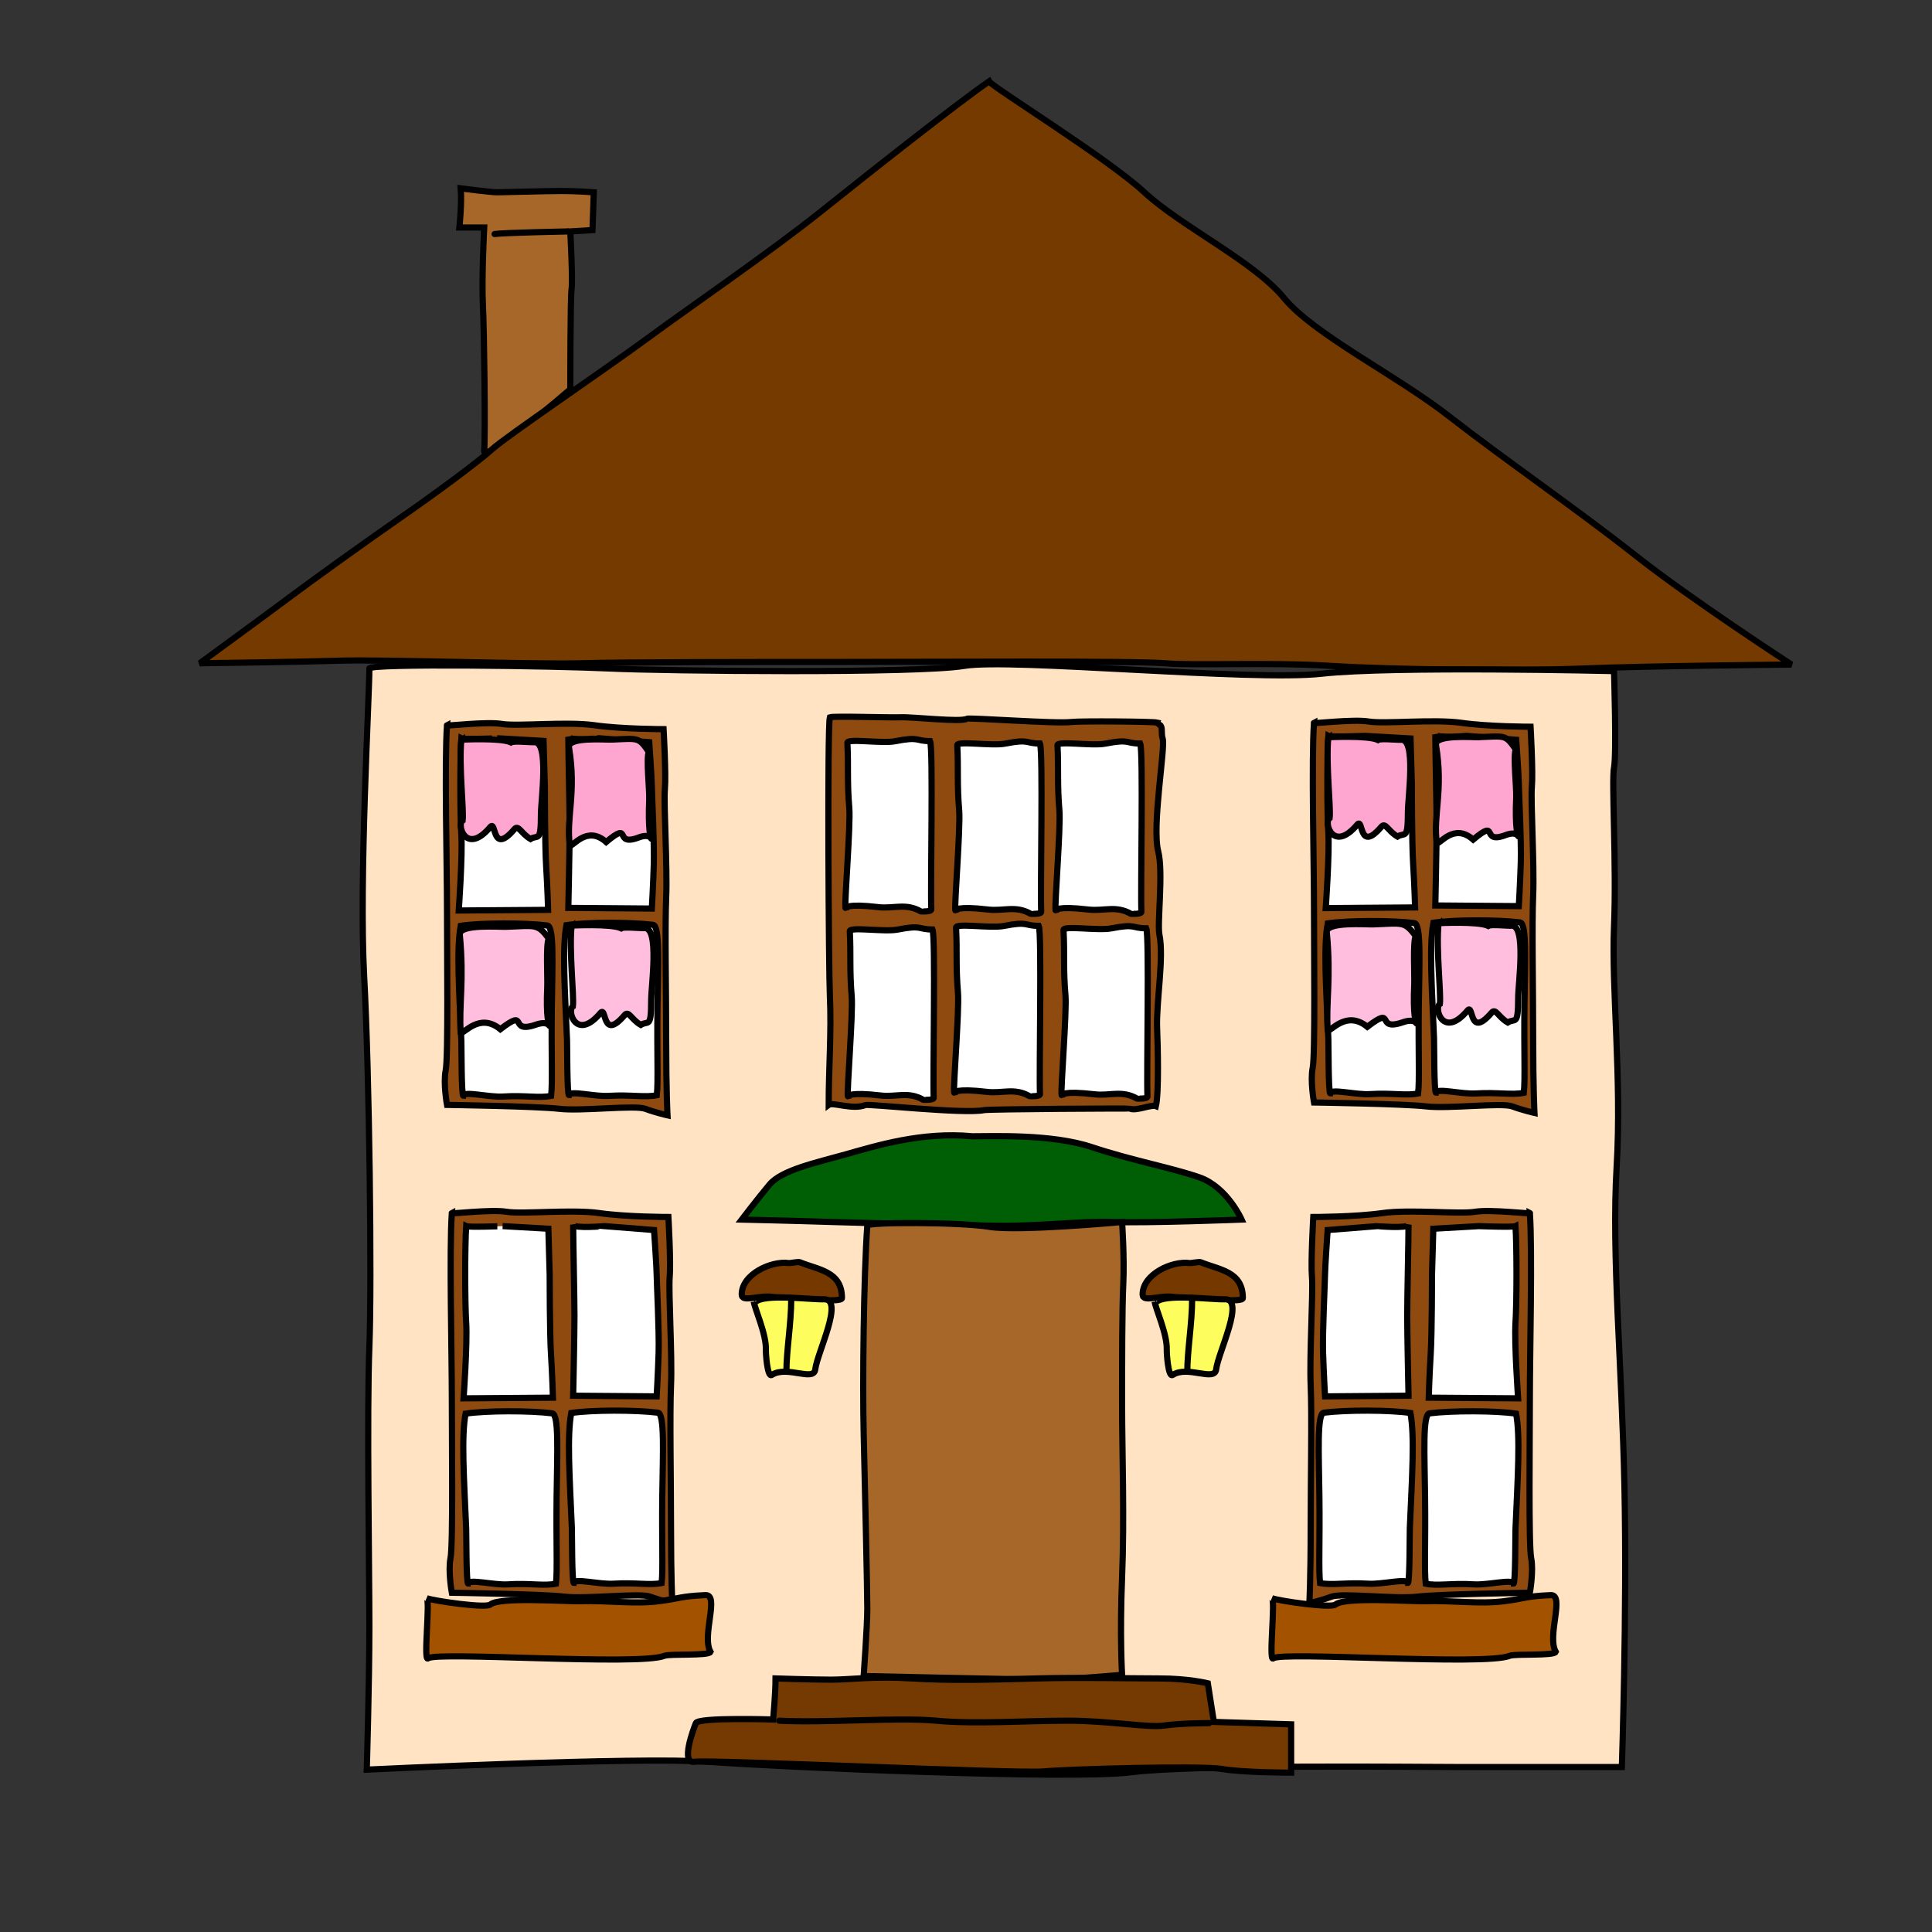 <?xml version="1.0" encoding="utf-8"?>
<!-- Generator: Adobe Illustrator 15.1.0, SVG Export Plug-In . SVG Version: 6.00 Build 0)  -->
<!DOCTYPE svg PUBLIC "-//W3C//DTD SVG 1.1//EN" "http://www.w3.org/Graphics/SVG/1.1/DTD/svg11.dtd">
<svg version="1.1" id="Layer_1" xmlns="http://www.w3.org/2000/svg" xmlns:xlink="http://www.w3.org/1999/xlink" x="0px" y="0px"
	 width="300px" height="300px" viewBox="0 0 300 300" enable-background="new 0 0 300 300" xml:space="preserve">
<rect x="0" y="0" width="300" height="300" fill="#333333" stroke="none"/>
<path fill-rule="evenodd" clip-rule="evenodd" fill="#A76729" stroke="#000000" stroke-width="0.96" stroke-linecap="round" stroke-miterlimit="2.613" d="
	M71.538,29.25c0.203,2.229-0.203,6.078-0.203,6.078h3.85c0,0-0.406,7.9-0.203,11.953c0.203,4.052,0.405,20.461,0.203,22.689
	s13.371-9.521,13.371-9.521s0-14.384,0.203-15.599c0.202-1.215-0.203-8.914-0.203-8.914l3.444-0.203l0.203-5.875
	c0,0-2.634-0.202-5.065-0.202c-2.431,0-8.914,0.202-9.926,0.202C76.197,29.858,71.538,29.25,71.538,29.25z"/>
<path fill-rule="evenodd" clip-rule="evenodd" fill="none" stroke="#000000" stroke-width="0.96" stroke-linecap="round" stroke-miterlimit="2.613" d="
	M76.805,36.341c1.215-0.203,11.345-0.405,11.345-0.405"/>
<path fill-rule="evenodd" clip-rule="evenodd" fill="#753A00" stroke="#000000" stroke-width="0.96" stroke-linecap="round" stroke-miterlimit="2.613" d="
	M153.585,12.638c-4.457,3.039-17.827,13.573-25.931,20.056c-8.104,6.483-20.259,14.789-27.146,19.854
	c-6.888,5.065-21.879,15.194-24.108,17.22c-2.229,2.026-9.116,7.091-14.384,10.737c-5.267,3.646-13.979,9.927-17.22,12.358
	S31.02,102.992,31.02,102.992s15.599-0.203,21.879-0.405c6.28-0.203,30.186,0.608,37.276,0.405s27.552-0.203,40.518-0.203
	c12.965,0,45.582-0.203,50.242,0.203c4.659,0.405,16.005-0.203,25.729,0.405c9.724,0.608,29.375,0.811,39.302,0.405
	s32.211-0.608,32.211-0.608s-15.599-10.129-24.31-17.017c-8.712-6.888-20.462-14.991-28.768-21.474
	c-8.307-6.483-21.069-12.763-25.729-18.436c-4.66-5.672-16.005-11.143-21.677-16.41C172.021,24.591,153.99,13.449,153.585,12.638z"
	/>
<path fill-rule="evenodd" clip-rule="evenodd" fill="#FFE3C3" stroke="#000000" stroke-width="0.96" stroke-linecap="round" stroke-miterlimit="2.613" d="
	M57.356,103.803c0,4.457-1.62,32.819-0.81,47.811c0.81,14.991,1.215,47.405,0.81,57.534c-0.405,10.13,0,34.44,0,43.354
	c0,8.914-0.405,22.285-0.405,22.285s42.138-2.026,53.078-1.216c10.939,0.811,56.319,2.836,65.638,1.621
	c9.319-1.216,44.569-0.811,50.241-0.811c5.673,0,25.932,0,25.932,0s0.811-23.905,0.405-43.354
	c-0.405-19.449-2.026-36.061-1.216-49.837c0.811-13.775-0.811-27.552-0.405-37.275c0.405-9.725-0.405-22.69,0-24.716
	c0.405-2.025,0-14.991,0-14.991s-34.439-0.811-45.38,0.405c-10.939,1.215-48.216-2.431-55.509-1.216
	c-7.293,1.216-46.594,0.811-55.103,0.406C86.124,103.397,57.356,102.992,57.356,103.803z"/>
<path fill-rule="evenodd" clip-rule="evenodd" fill="#8E4A0F" stroke="#000000" stroke-width="0.96" stroke-linecap="round" stroke-miterlimit="2.613" d="
	M69.41,112.615c-0.406,5.672,0,21.879,0,28.564c0,6.686,0.203,22.994-0.203,25.02c-0.405,2.026,0.203,5.369,0.203,5.369
	s13.978,0.202,17.422,0.607c3.444,0.405,11.75-0.607,13.371,0c1.621,0.607,3.444,1.013,3.444,1.013s-0.203-3.849-0.203-11.547
	s-0.203-17.625,0-22.285c0.203-4.66-0.405-14.587-0.202-16.815c0.202-2.229-0.203-9.319-0.203-9.319s-6.483,0-10.737-0.607
	c-4.254-0.608-11.953,0.202-14.384-0.203C75.487,112.007,69.004,112.817,69.41,112.615z"/>
<path fill-rule="evenodd" clip-rule="evenodd" fill="#FFFFFF" stroke="#000000" stroke-width="0.96" stroke-linecap="round" stroke-miterlimit="2.613" d="
	M71.638,114.641c-0.202,3.039-0.203,11.75,0,14.992c0.203,3.242-0.405,11.75-0.405,11.75l13.877-0.101c0,0-0.101-3.545-0.304-6.787
	c-0.203-3.242-0.203-12.358-0.203-12.358l-0.203-7.09l-7.091-0.406C77.311,114.641,72.044,114.844,71.638,114.641z"/>
<path fill-rule="evenodd" clip-rule="evenodd" fill="#FFFFFF" stroke="#000000" stroke-width="0.96" stroke-linecap="round" stroke-miterlimit="2.613" d="
	M88.25,114.438c0,2.431,0.203,11.143,0.203,14.181s-0.203,12.357-0.203,12.357l12.966,0.102c0,0,0.203-3.545,0.304-6.787
	s-0.304-11.142-0.304-12.155s-0.405-6.888-0.405-6.888l-7.698-0.608C93.113,114.641,88.453,115.046,88.25,114.438z"/>
<path fill-rule="evenodd" clip-rule="evenodd" fill="#FEA6D0" stroke="#000000" stroke-width="0.96" stroke-linecap="round" stroke-miterlimit="2.613" d="
	M71.841,127.404c-0.989,0.597,0.51,5.505,4.289,1.013c0.976-1.16,0.19,4.503,3.745,0.335c0.642-0.752,1.029,0.672,2.5,1.522
	c1.167-0.725,1.621,0.682,1.621-3.884c0-2.09,1.303-11.233-1.013-11.142c-0.847,0.033-3.206-0.241-3.629,0.035
	c-1.606-0.761-7.774-0.406-7.716-0.44C71.233,118.896,72.044,125.783,71.841,127.404z"/>
<path fill-rule="evenodd" clip-rule="evenodd" fill="#FEA6D0" stroke="#000000" stroke-width="0.96" stroke-linecap="round" stroke-miterlimit="2.613" d="
	M88.352,116.059c1.185,7.126-0.486,10.985,0.136,15.229c0.446,0.261,2.647-3.202,5.638-0.544c4.163-3.467,0.995,0.837,5.065-0.706
	c3.39-1.286,1.21,3.713,1.621-5.875c0.061-1.445-0.496-6.436-0.066-7.412c-1.625-2.348-1.576-2.074-5.809-1.907
	C94.034,114.879,88.076,114.401,88.352,116.059z"/>
<path fill-rule="evenodd" clip-rule="evenodd" fill="#FFFFFF" stroke="#000000" stroke-width="0.96" stroke-linecap="round" stroke-miterlimit="2.613" d="
	M71.638,161.642c0.034,0.788,0,8.509,0.304,8.509c0.158-0.766,3.954,0.259,6.179,0.118c3.385-0.214,5.621,0.279,7.455-0.101
	c0.24-2.072,0.017-6.318,0.105-13.588c0.081-6.582,0.396-12.731-0.69-12.868c-3.43-0.434-10.279-0.432-13.45,0.048
	C70.88,147.334,71.285,153.514,71.638,161.642z"/>
<path fill-rule="evenodd" clip-rule="evenodd" fill="#FFFFFF" stroke="#000000" stroke-width="0.96" stroke-linecap="round" stroke-miterlimit="2.613" d="
	M88.048,161.54c0.034,0.788,0,8.509,0.304,8.509c0.158-0.765,3.954,0.259,6.179,0.118c3.385-0.214,5.622,0.279,7.456-0.1
	c0.239-2.073,0.016-6.319,0.105-13.589c0.081-6.582,0.396-12.73-0.69-12.868c-3.43-0.433-10.279-0.432-13.45,0.048
	C87.29,147.233,87.695,153.412,88.048,161.54z"/>
<path fill-rule="evenodd" clip-rule="evenodd" fill="#FFBEDD" stroke="#000000" stroke-width="0.96" stroke-linecap="round" stroke-miterlimit="2.613" d="
	M88.959,156.272c-0.989,0.598,0.51,5.506,4.29,1.014c0.975-1.16,0.19,4.503,3.745,0.335c0.642-0.752,1.029,0.673,2.5,1.522
	c1.167-0.725,1.621,0.682,1.621-3.884c0-2.09,1.303-11.233-1.013-11.142c-0.847,0.034-3.206-0.241-3.629,0.035
	c-1.606-0.761-7.774-0.406-7.716-0.44C88.352,147.764,89.163,154.651,88.959,156.272z"/>
<path fill-rule="evenodd" clip-rule="evenodd" fill="#FFBEDD" stroke="#000000" stroke-width="0.96" stroke-linecap="round" stroke-miterlimit="2.613" d="
	M71.396,145.13c0.702,7.323-0.167,11.066,0.148,15.229c0.486,0.261,2.886-3.203,6.147-0.545c4.54-3.467,1.085,0.838,5.522-0.706
	c3.697-1.286,1.32,3.713,1.767-5.874c0.067-1.445-0.236-6.538,0.231-7.514c-1.772-2.348-2.022-1.972-6.637-1.806
	C77.591,143.95,71.234,143.453,71.396,145.13z"/>
<path fill-rule="evenodd" clip-rule="evenodd" fill="#8E4A0F" stroke="#000000" stroke-width="0.96" stroke-linecap="round" stroke-miterlimit="2.613" d="
	M204.035,112.24c-0.405,5.672,0,21.879,0,28.564c0,6.686,0.203,22.994-0.202,25.02c-0.405,2.026,0.202,5.369,0.202,5.369
	s13.979,0.202,17.422,0.607c3.444,0.405,11.75-0.607,13.371,0s3.444,1.013,3.444,1.013s-0.203-3.849-0.203-11.547
	s-0.202-17.625,0-22.285c0.203-4.66-0.404-14.586-0.202-16.814c0.202-2.229-0.202-9.319-0.202-9.319s-6.483,0-10.737-0.607
	c-4.255-0.608-11.953,0.202-14.384-0.203C210.112,111.632,203.63,112.442,204.035,112.24z"/>
<path fill-rule="evenodd" clip-rule="evenodd" fill="#FFFFFF" stroke="#000000" stroke-width="0.96" stroke-linecap="round" stroke-miterlimit="2.613" d="
	M206.264,114.266c-0.202,3.039-0.203,11.75,0,14.992c0.202,3.242-0.405,11.75-0.405,11.75l13.877-0.101c0,0-0.101-3.545-0.304-6.787
	c-0.202-3.242-0.202-12.358-0.202-12.358l-0.203-7.091l-7.091-0.405C211.936,114.266,206.669,114.469,206.264,114.266z"/>
<path fill-rule="evenodd" clip-rule="evenodd" fill="#FFFFFF" stroke="#000000" stroke-width="0.96" stroke-linecap="round" stroke-miterlimit="2.613" d="
	M222.876,114.063c0,2.431,0.202,11.143,0.202,14.181s-0.202,12.357-0.202,12.357l12.966,0.102c0,0,0.202-3.545,0.304-6.787
	c0.101-3.241-0.304-11.142-0.304-12.155s-0.406-6.888-0.406-6.888l-7.697-0.608C227.738,114.266,223.078,114.671,222.876,114.063z"
	/>
<path fill-rule="evenodd" clip-rule="evenodd" fill="#FEA6D0" stroke="#000000" stroke-width="0.96" stroke-linecap="round" stroke-miterlimit="2.613" d="
	M206.466,127.029c-0.988,0.597,0.511,5.505,4.289,1.013c0.976-1.16,0.19,4.503,3.745,0.335c0.642-0.752,1.029,0.672,2.501,1.522
	c1.167-0.725,1.62,0.682,1.62-3.884c0-2.09,1.304-11.233-1.013-11.142c-0.848,0.033-3.206-0.241-3.629,0.035
	c-1.606-0.761-7.774-0.406-7.716-0.44C205.858,118.521,206.669,125.408,206.466,127.029z"/>
<path fill-rule="evenodd" clip-rule="evenodd" fill="#FEA6D0" stroke="#000000" stroke-width="0.96" stroke-linecap="round" stroke-miterlimit="2.613" d="
	M222.978,115.684c1.185,7.126-0.486,10.985,0.136,15.229c0.445,0.261,2.647-3.203,5.638-0.544c4.163-3.467,0.995,0.837,5.064-0.706
	c3.391-1.286,1.211,3.713,1.62-5.875c0.062-1.445-0.495-6.436-0.065-7.412c-1.626-2.348-1.576-2.074-5.809-1.907
	C228.659,114.504,222.701,114.026,222.978,115.684z"/>
<path fill-rule="evenodd" clip-rule="evenodd" fill="#FFFFFF" stroke="#000000" stroke-width="0.96" stroke-linecap="round" stroke-miterlimit="2.613" d="
	M206.264,161.267c0.034,0.788,0,8.509,0.304,8.509c0.158-0.766,3.954,0.259,6.179,0.118c3.385-0.214,5.621,0.279,7.455-0.101
	c0.24-2.072,0.017-6.318,0.105-13.588c0.081-6.582,0.396-12.731-0.689-12.868c-3.431-0.434-10.279-0.432-13.449,0.048
	C205.506,146.959,205.91,153.139,206.264,161.267z"/>
<path fill-rule="evenodd" clip-rule="evenodd" fill="#FFFFFF" stroke="#000000" stroke-width="0.96" stroke-linecap="round" stroke-miterlimit="2.613" d="
	M222.673,161.165c0.034,0.788,0.001,8.509,0.304,8.509c0.158-0.765,3.954,0.259,6.179,0.118c3.386-0.214,5.622,0.279,7.456-0.1
	c0.239-2.073,0.016-6.319,0.105-13.589c0.08-6.582,0.396-12.73-0.69-12.868c-3.43-0.433-10.279-0.432-13.449,0.048
	C221.915,146.858,222.319,153.037,222.673,161.165z"/>
<path fill-rule="evenodd" clip-rule="evenodd" fill="#FFBEDD" stroke="#000000" stroke-width="0.96" stroke-linecap="round" stroke-miterlimit="2.613" d="
	M223.585,155.897c-0.989,0.598,0.51,5.505,4.289,1.014c0.976-1.16,0.19,4.503,3.745,0.335c0.642-0.752,1.028,0.673,2.5,1.522
	c1.167-0.725,1.621,0.682,1.621-3.884c0-2.09,1.303-11.233-1.013-11.142c-0.848,0.034-3.206-0.241-3.63,0.035
	c-1.605-0.761-7.773-0.406-7.716-0.44C222.978,147.389,223.787,154.276,223.585,155.897z"/>
<path fill-rule="evenodd" clip-rule="evenodd" fill="#FFBEDD" stroke="#000000" stroke-width="0.96" stroke-linecap="round" stroke-miterlimit="2.613" d="
	M206.021,144.755c0.702,7.323-0.167,11.066,0.148,15.229c0.485,0.261,2.886-3.203,6.147-0.545c4.539-3.467,1.085,0.838,5.522-0.706
	c3.696-1.286,1.32,3.713,1.767-5.874c0.067-1.445-0.236-6.538,0.231-7.514c-1.771-2.348-2.021-1.972-6.637-1.806
	C212.216,143.575,205.859,143.078,206.021,144.755z"/>
<path fill-rule="evenodd" clip-rule="evenodd" fill="none" stroke="#99CCCC" stroke-width="0.96" stroke-linecap="round" stroke-miterlimit="2.613" d="
	M131.863,114.095c-0.884,0.941-0.576,15.709-0.424,15.924c2.505-0.209-0.191-2.92,4.409-0.128c1.85,1.122,4.132-1.68,8.512,0.08
	c1.79,0.719,0.414-3.852,6.627-0.53c1.907,1.02,3.485-2.691,6.049,0.075c2.858,3.086,4.533-2.223,7.811-0.075
	c2.671,1.75,3.173-2.758,6.326,0.563c1.011,1.063,2.812-3.295,5.625,0c1.659,1.942,1.188-4.144,1.517-4.939
	c0.1-0.241,0.626-10.927-0.702-10.875c-4.216,0.167-8.827-0.372-13.5-0.188c-5.452,0.215-9.196,0.375-14.829,0.375
	c-1.639,0-8.369-0.54-9.359,0.032c-0.342-0.237-4.879,0.714-5.86,0.016C133.521,114.038,131.922,114.033,131.863,114.095z"/>
<path fill-rule="evenodd" clip-rule="evenodd" fill="#8E4A0F" stroke="#000000" stroke-width="0.96" stroke-linecap="round" stroke-miterlimit="2.613" d="
	M128.862,111.376c0.67-0.223,9.247,0.078,11.063,0c1.694-0.073,9.391,0.792,10.173,0.236c0.313-0.223,13.823,0.799,16.264,0.498
	c1.344-0.165,12.533-0.086,13.329,0.091c-0.016,0.05-0.205-0.117,0.546,0.488c0.297,0.442,0.05,1.269,0.3,1.998
	c0.455,1.325-1.698,13.562-0.69,17.518c0.827,3.249-0.178,11.15,0.187,12.938c0.737,3.608-0.531,10.568-0.358,14.609
	c0.104,2.423,0.3,9.947-0.188,12c-0.67-0.278-3.084,0.805-3.985,0.406c-0.169-0.074-21.901,0.059-22.688,0.22
	c-3.104,0.638-17.916-0.995-18.45-0.781c-1.965,0.785-5.061-0.501-5.689-0.032c0-5.648,0.446-11.34,0.188-16.859
	C128.682,150.849,128.443,112.722,128.862,111.376z"/>
<path fill-rule="evenodd" clip-rule="evenodd" fill="#FFFFFF" stroke="#000000" stroke-width="0.96" stroke-linecap="round" stroke-miterlimit="2.613" d="
	M131.956,144.599c0.194,3.646-0.056,5.983,0.297,10.133c0.223,2.625-0.772,14.698-0.595,15.494c-0.025,0.007,0.17-0.697,5.079-0.118
	c2.427,0.287,4.258-0.68,6.611,0.659c0.017,0.01,1.658,0.105,1.639-0.314c-0.149-3.353,0.307-24.976-0.188-26.124
	c-2.346,0-1.533-0.745-5.421,0.016C137.314,144.748,131.917,143.869,131.956,144.599z"/>
<path fill-rule="evenodd" clip-rule="evenodd" fill="#FFFFFF" stroke="#000000" stroke-width="0.96" stroke-linecap="round" stroke-miterlimit="2.613" d="
	M148.456,144.037c0.194,3.646-0.055,5.982,0.298,10.132c0.223,2.625-0.772,14.698-0.595,15.495
	c-0.025,0.006,0.169-0.698,5.078-0.119c2.428,0.287,4.259-0.68,6.611,0.659c0.017,0.01,1.657,0.106,1.639-0.314
	c-0.149-3.353,0.307-24.976-0.188-26.124c-2.346,0-1.533-0.746-5.421,0.016C153.814,144.186,148.417,143.307,148.456,144.037z"/>
<path fill-rule="evenodd" clip-rule="evenodd" fill="#FFFFFF" stroke="#000000" stroke-width="0.96" stroke-linecap="round" stroke-miterlimit="2.613" d="
	M165.144,144.412c0.194,3.646-0.056,5.982,0.298,10.132c0.223,2.625-0.772,14.698-0.595,15.495c-0.025,0.006,0.17-0.698,5.078-0.119
	c2.428,0.287,4.259-0.68,6.611,0.659c0.017,0.01,1.657,0.106,1.639-0.314c-0.149-3.353,0.307-24.976-0.188-26.124
	c-2.346,0-1.533-0.746-5.421,0.016C170.502,144.561,165.105,143.682,165.144,144.412z"/>
<path fill-rule="evenodd" clip-rule="evenodd" fill="#FFFFFF" stroke="#000000" stroke-width="0.96" stroke-linecap="round" stroke-miterlimit="2.613" d="
	M164.206,115.724c0.194,3.646-0.056,5.982,0.298,10.133c0.223,2.625-0.772,14.698-0.595,15.494
	c-0.025,0.007,0.169-0.698,5.078-0.118c2.428,0.287,4.259-0.68,6.61,0.659c0.018,0.01,1.658,0.106,1.64-0.314
	c-0.149-3.353,0.307-24.976-0.188-26.124c-2.346,0-1.533-0.746-5.422,0.016C169.564,115.873,164.167,114.994,164.206,115.724z"/>
<path fill-rule="evenodd" clip-rule="evenodd" fill="#FFFFFF" stroke="#000000" stroke-width="0.96" stroke-linecap="round" stroke-miterlimit="2.613" d="
	M148.644,115.724c0.194,3.646-0.055,5.982,0.297,10.133c0.223,2.625-0.772,14.698-0.595,15.494c-0.025,0.007,0.17-0.698,5.079-0.118
	c2.428,0.287,4.259-0.68,6.61,0.659c0.018,0.01,1.658,0.106,1.64-0.314c-0.149-3.353,0.307-24.976-0.188-26.124
	c-2.346,0-1.533-0.746-5.421,0.016C154.002,115.873,148.605,114.994,148.644,115.724z"/>
<path fill-rule="evenodd" clip-rule="evenodd" fill="#FFFFFF" stroke="#000000" stroke-width="0.96" stroke-linecap="round" stroke-miterlimit="2.613" d="
	M131.581,115.349c0.194,3.646-0.056,5.982,0.297,10.133c0.223,2.625-0.772,14.698-0.595,15.494c-0.025,0.007,0.17-0.698,5.079-0.118
	c2.427,0.287,4.258-0.68,6.611,0.659c0.017,0.01,1.658,0.106,1.639-0.314c-0.149-3.353,0.307-24.976-0.188-26.124
	c-2.346,0-1.533-0.746-5.421,0.016C136.939,115.498,131.542,114.619,131.581,115.349z"/>
<path fill-rule="evenodd" clip-rule="evenodd" fill="#CCC0A0" stroke="#000000" stroke-width="0.96" stroke-linecap="round" stroke-miterlimit="2.613" d="
	M72.237,190.315c-1.291,4.066-1.374,17.598-0.828,22.031c0.843,6.848-0.357,15.582,0.563,23.063
	c0.214,1.739,0.118,9.43,0.359,10.125c2.792,0,11.084-7.162,12.439-10.216c0.213-0.482,5.057-6.79,6.075-8.534
	c3.972-6.806,4.721-12.383,7.221-19.125c0.626-1.69,4.095-16.812,3.139-16.892c-3.197-0.266-5.378,0.312-9.563-0.188
	c-2.21-0.264-18.25-1.606-18.75-1.157C72.419,189.849,72.495,189.503,72.237,190.315z"/>
<path fill-rule="evenodd" clip-rule="evenodd" fill="#8E4A0F" stroke="#000000" stroke-width="0.96" stroke-linecap="round" stroke-miterlimit="2.613" d="
	M70.16,188.365c-0.405,5.673,0,21.88,0,28.564c0,6.686,0.203,22.994-0.203,25.02c-0.405,2.026,0.203,5.369,0.203,5.369
	s13.978,0.202,17.422,0.607c3.444,0.405,11.75-0.607,13.371,0c1.621,0.607,3.444,1.014,3.444,1.014s-0.203-3.85-0.203-11.548
	s-0.203-17.625,0-22.285c0.203-4.659-0.405-14.586-0.202-16.814c0.202-2.229-0.203-9.318-0.203-9.318s-6.482,0-10.737-0.608
	c-4.254-0.607-11.953,0.202-14.384-0.202C76.237,187.758,69.755,188.567,70.16,188.365z"/>
<path fill-rule="evenodd" clip-rule="evenodd" fill="#FFFFFF" stroke="#000000" stroke-width="0.96" stroke-linecap="round" stroke-miterlimit="2.613" d="
	M72.388,190.391c-0.202,3.039-0.203,11.751,0,14.992s-0.405,11.75-0.405,11.75l13.877-0.102c0,0-0.101-3.545-0.304-6.787
	c-0.203-3.241-0.203-12.357-0.203-12.357l-0.203-7.09l-7.09-0.406C78.061,190.391,72.794,190.594,72.388,190.391z"/>
<path fill-rule="evenodd" clip-rule="evenodd" fill="#FFFFFF" stroke="#000000" stroke-width="0.96" stroke-linecap="round" stroke-miterlimit="2.613" d="
	M89,190.188c0,2.432,0.203,11.143,0.203,14.182c0,3.038-0.203,12.357-0.203,12.357l12.966,0.102c0,0,0.203-3.545,0.304-6.787
	c0.101-3.241-0.304-11.142-0.304-12.155c0-1.013-0.405-6.888-0.405-6.888l-7.698-0.608C93.863,190.391,89.203,190.797,89,190.188z"
	/>
<path fill-rule="evenodd" clip-rule="evenodd" fill="#FFFFFF" stroke="#000000" stroke-width="0.96" stroke-linecap="round" stroke-miterlimit="2.613" d="
	M72.388,237.392c0.034,0.788,0,8.509,0.304,8.509c0.158-0.765,3.954,0.259,6.179,0.118c3.385-0.214,5.621,0.279,7.455-0.1
	c0.24-2.072,0.017-6.319,0.105-13.589c0.081-6.581,0.396-12.73-0.69-12.867c-3.43-0.434-10.279-0.432-13.449,0.048
	C71.63,223.084,72.035,229.264,72.388,237.392z"/>
<path fill-rule="evenodd" clip-rule="evenodd" fill="#FFFFFF" stroke="#000000" stroke-width="0.96" stroke-linecap="round" stroke-miterlimit="2.613" d="
	M88.798,237.29c0.034,0.788,0,8.509,0.304,8.509c0.158-0.765,3.954,0.259,6.179,0.118c3.385-0.214,5.622,0.279,7.456-0.1
	c0.239-2.072,0.016-6.319,0.105-13.589c0.081-6.581,0.396-12.73-0.69-12.867c-3.43-0.434-10.279-0.432-13.45,0.048
	C88.04,222.983,88.445,229.162,88.798,237.29z"/>
<path fill-rule="evenodd" clip-rule="evenodd" fill="#8E4A0F" stroke="#000000" stroke-width="0.96" stroke-linecap="round" stroke-miterlimit="2.613" d="
	M237.556,188.365c0.405,5.673,0,21.88,0,28.564c0,6.686-0.203,22.994,0.202,25.02c0.405,2.026-0.202,5.369-0.202,5.369
	s-13.979,0.202-17.423,0.607s-11.75-0.607-13.371,0c-1.62,0.607-3.443,1.014-3.443,1.014s0.202-3.85,0.202-11.548
	s0.203-17.625,0-22.285c-0.202-4.659,0.405-14.586,0.202-16.814c-0.202-2.229,0.203-9.318,0.203-9.318s6.482,0,10.737-0.608
	c4.254-0.607,11.952,0.202,14.384-0.202C231.478,187.758,237.961,188.567,237.556,188.365z"/>
<path fill-rule="evenodd" clip-rule="evenodd" fill="#FFFFFF" stroke="#000000" stroke-width="0.96" stroke-linecap="round" stroke-miterlimit="2.613" d="
	M235.327,190.391c0.202,3.039,0.202,11.751,0,14.992c-0.203,3.241,0.405,11.75,0.405,11.75l-13.878-0.102
	c0,0,0.102-3.545,0.304-6.787c0.203-3.241,0.203-12.357,0.203-12.357l0.202-7.09l7.091-0.406
	C229.654,190.391,234.922,190.594,235.327,190.391z"/>
<path fill-rule="evenodd" clip-rule="evenodd" fill="#FFFFFF" stroke="#000000" stroke-width="0.96" stroke-linecap="round" stroke-miterlimit="2.613" d="
	M218.715,190.188c0,2.432-0.203,11.143-0.203,14.182c0,3.038,0.203,12.357,0.203,12.357l-12.966,0.102c0,0-0.202-3.545-0.304-6.787
	c-0.102-3.241,0.304-11.142,0.304-12.155c0-1.013,0.405-6.888,0.405-6.888l7.698-0.608
	C213.853,190.391,218.512,190.797,218.715,190.188z"/>
<path fill-rule="evenodd" clip-rule="evenodd" fill="#FFFFFF" stroke="#000000" stroke-width="0.96" stroke-linecap="round" stroke-miterlimit="2.613" d="
	M235.327,237.392c-0.034,0.788-0.001,8.509-0.304,8.509c-0.158-0.765-3.954,0.259-6.179,0.118c-3.386-0.214-5.622,0.279-7.456-0.1
	c-0.239-2.072-0.017-6.319-0.105-13.589c-0.08-6.581-0.396-12.73,0.69-12.867c3.43-0.434,10.279-0.432,13.449,0.048
	C236.085,223.084,235.68,229.264,235.327,237.392z"/>
<path fill-rule="evenodd" clip-rule="evenodd" fill="#FFFFFF" stroke="#000000" stroke-width="0.96" stroke-linecap="round" stroke-miterlimit="2.613" d="
	M218.917,237.29c-0.033,0.788,0,8.509-0.304,8.509c-0.157-0.765-3.954,0.259-6.179,0.118c-3.385-0.214-5.621,0.279-7.455-0.1
	c-0.239-2.072-0.017-6.319-0.105-13.589c-0.081-6.581-0.396-12.73,0.69-12.867c3.43-0.434,10.278-0.432,13.449,0.048
	C219.675,222.983,219.271,229.162,218.917,237.29z"/>
<path fill-rule="evenodd" clip-rule="evenodd" fill="#A35200" stroke="#000000" stroke-width="0.96" stroke-linecap="round" stroke-miterlimit="2.613" d="
	M66.237,248.158c0.612,0.257-0.549,10.053,0.235,9.347c1.214-1.095,32.877,1.188,36.702-0.392c0.842-0.348,6.889,0.039,7.157-0.61
	c-1.418-2.461,1.449-8.908-0.782-8.813c-3.976,0.17-4.025,0.549-7.313,0.953c-3.829,0.471-7.937-0.142-12.048-0.017
	c-2.548,0.078-12.649-0.698-14.063,0.531C75.434,249.76,67.233,248.576,66.237,248.158z"/>
<path fill-rule="evenodd" clip-rule="evenodd" fill="#A35200" stroke="#000000" stroke-width="0.96" stroke-linecap="round" stroke-miterlimit="2.613" d="
	M197.487,248.158c0.612,0.257-0.549,10.053,0.235,9.347c1.214-1.095,32.877,1.188,36.702-0.392c0.842-0.348,6.889,0.039,7.156-0.61
	c-1.417-2.461,1.449-8.908-0.781-8.813c-3.977,0.17-4.025,0.549-7.313,0.953c-3.829,0.471-7.938-0.142-12.049-0.017
	c-2.548,0.078-12.649-0.698-14.063,0.531C206.684,249.76,198.483,248.576,197.487,248.158z"/>
<path fill-rule="evenodd" clip-rule="evenodd" fill="#005F05" stroke="#000000" stroke-width="0.96" stroke-linecap="round" stroke-miterlimit="2.613" d="
	M150.986,176.439c-7.875-0.749-15,1.5-19.687,2.813c-4.688,1.313-9.938,2.438-11.813,4.688c-1.875,2.249-4.313,5.437-4.313,5.437
	s8.438,0.188,14.063,0.375c5.625,0.188,16.5,0.375,24.375,0.563c7.876,0.188,13.688-0.75,19.125-0.563
	c5.438,0.188,20.063-0.375,20.063-0.375s-2.25-5.062-6.563-6.563c-4.312-1.5-10.5-2.624-16.688-4.687
	C163.361,176.064,154.361,176.439,150.986,176.439z"/>
<path fill-rule="evenodd" clip-rule="evenodd" fill="#A76729" stroke="#000000" stroke-width="0.96" stroke-linecap="round" stroke-miterlimit="2.613" d="
	M134.674,190.314c-0.563,7.688-0.75,24.563-0.563,32.251c0.188,7.687,0.563,24.562,0.563,27.188c0,2.625-0.563,10.5-0.563,10.5
	s25.312,0.563,28.5,0.563s11.626-0.751,11.626-0.751s-0.375-6,0-15.187c0.375-9.188,0-19.688,0-26.625s-0.001-14.813,0.187-18.938
	c0.188-4.125-0.187-9.563-0.187-9.563s-16.126,1.501-20.626,0.751C149.112,189.752,134.487,189.752,134.674,190.314z"/>
<path fill-rule="evenodd" clip-rule="evenodd" fill="#753900" stroke="#000000" stroke-width="0.96" stroke-linecap="round" stroke-miterlimit="2.613" d="
	M122.487,196.128c-2.73-0.385-7.313,1.732-7.313,4.875c0,1.327,2.693,0.039,4.875,0.391c0.665,0.107,2.862-0.012,3.423,0.3
	c0.394-0.196,7.265,0.674,7.265-0.129c0-4.177-3.659-4.378-6.563-5.576C123.959,195.899,122.704,196.158,122.487,196.128z"/>
<path fill-rule="evenodd" clip-rule="evenodd" fill="#FEFD5E" stroke="#000000" stroke-width="0.96" stroke-linecap="round" stroke-miterlimit="2.613" d="
	M117.049,202.127c0.094,0.978,1.979,5.05,1.875,7.501c-0.019,0.426,0.211,4.337,0.921,3.873c2.33-1.525,6.515,1.104,6.75-0.874
	c0.311-2.61,4.556-11.002,1.329-10.875c-1.961,0.078-9.328-0.917-10.655,0.456C117.056,202.184,117.078,202.42,117.049,202.127z"/>
<path fill-rule="evenodd" clip-rule="evenodd" fill="none" stroke="#000000" stroke-width="0.96" stroke-linecap="round" stroke-miterlimit="2.613" d="
	M122.862,201.752c0,3.66-0.75,8.021-0.75,11.251"/>
<path fill-rule="evenodd" clip-rule="evenodd" fill="#753900" stroke="#000000" stroke-width="0.96" stroke-linecap="round" stroke-miterlimit="2.613" d="
	M184.737,196.128c-2.73-0.385-7.313,1.732-7.313,4.875c0,1.327,2.692,0.039,4.875,0.391c0.665,0.107,2.861-0.012,3.423,0.3
	c0.394-0.196,7.265,0.674,7.265-0.129c0-4.177-3.659-4.378-6.563-5.576C186.209,195.899,184.954,196.158,184.737,196.128z"/>
<path fill-rule="evenodd" clip-rule="evenodd" fill="#FEFD5E" stroke="#000000" stroke-width="0.96" stroke-linecap="round" stroke-miterlimit="2.613" d="
	M179.3,202.127c0.094,0.978,1.979,5.05,1.875,7.501c-0.019,0.426,0.211,4.337,0.921,3.873c2.33-1.525,6.515,1.104,6.75-0.874
	c0.311-2.61,4.556-11.002,1.329-10.875c-1.962,0.078-9.328-0.917-10.655,0.456C179.306,202.184,179.328,202.42,179.3,202.127z"/>
<path fill-rule="evenodd" clip-rule="evenodd" fill="none" stroke="#000000" stroke-width="0.96" stroke-linecap="round" stroke-miterlimit="2.613" d="
	M185.112,201.752c0,3.66-0.75,8.021-0.75,11.251"/>
<path fill-rule="evenodd" clip-rule="evenodd" fill="#743A02" stroke="#000000" stroke-width="0.96" stroke-linecap="round" stroke-miterlimit="2.613" d="
	M120.424,260.628c0,2.438-0.375,6.375-0.375,6.375s-11.625-0.376-12,0.563c-0.375,0.938-2.437,6.375-0.187,6
	c2.25-0.375,50.062,1.875,54.187,1.5s24.563-0.938,27.751-0.375c3.187,0.563,10.687,0.563,10.687,0.563v-7.5l-12-0.375l-0.938-6
	c0,0-3-0.75-7.5-0.75s-12.374-0.188-19.125,0c-6.75,0.188-13.313,0.375-19.313,0c-6-0.375-9.562,0.188-12.562,0.188
	C126.049,260.815,120.424,260.628,120.424,260.628z"/>
<path fill-rule="evenodd" clip-rule="evenodd" fill="none" stroke="#000000" stroke-width="0.96" stroke-linecap="round" stroke-miterlimit="2.613" d="
	M120.987,267.19c7.313,0.375,18.375-0.563,24.375,0c6,0.563,13.875,0,20.437,0s12.376,1.125,15.001,0.75
	c2.624-0.375,6.938-0.375,6.938-0.375"/>
</svg>
